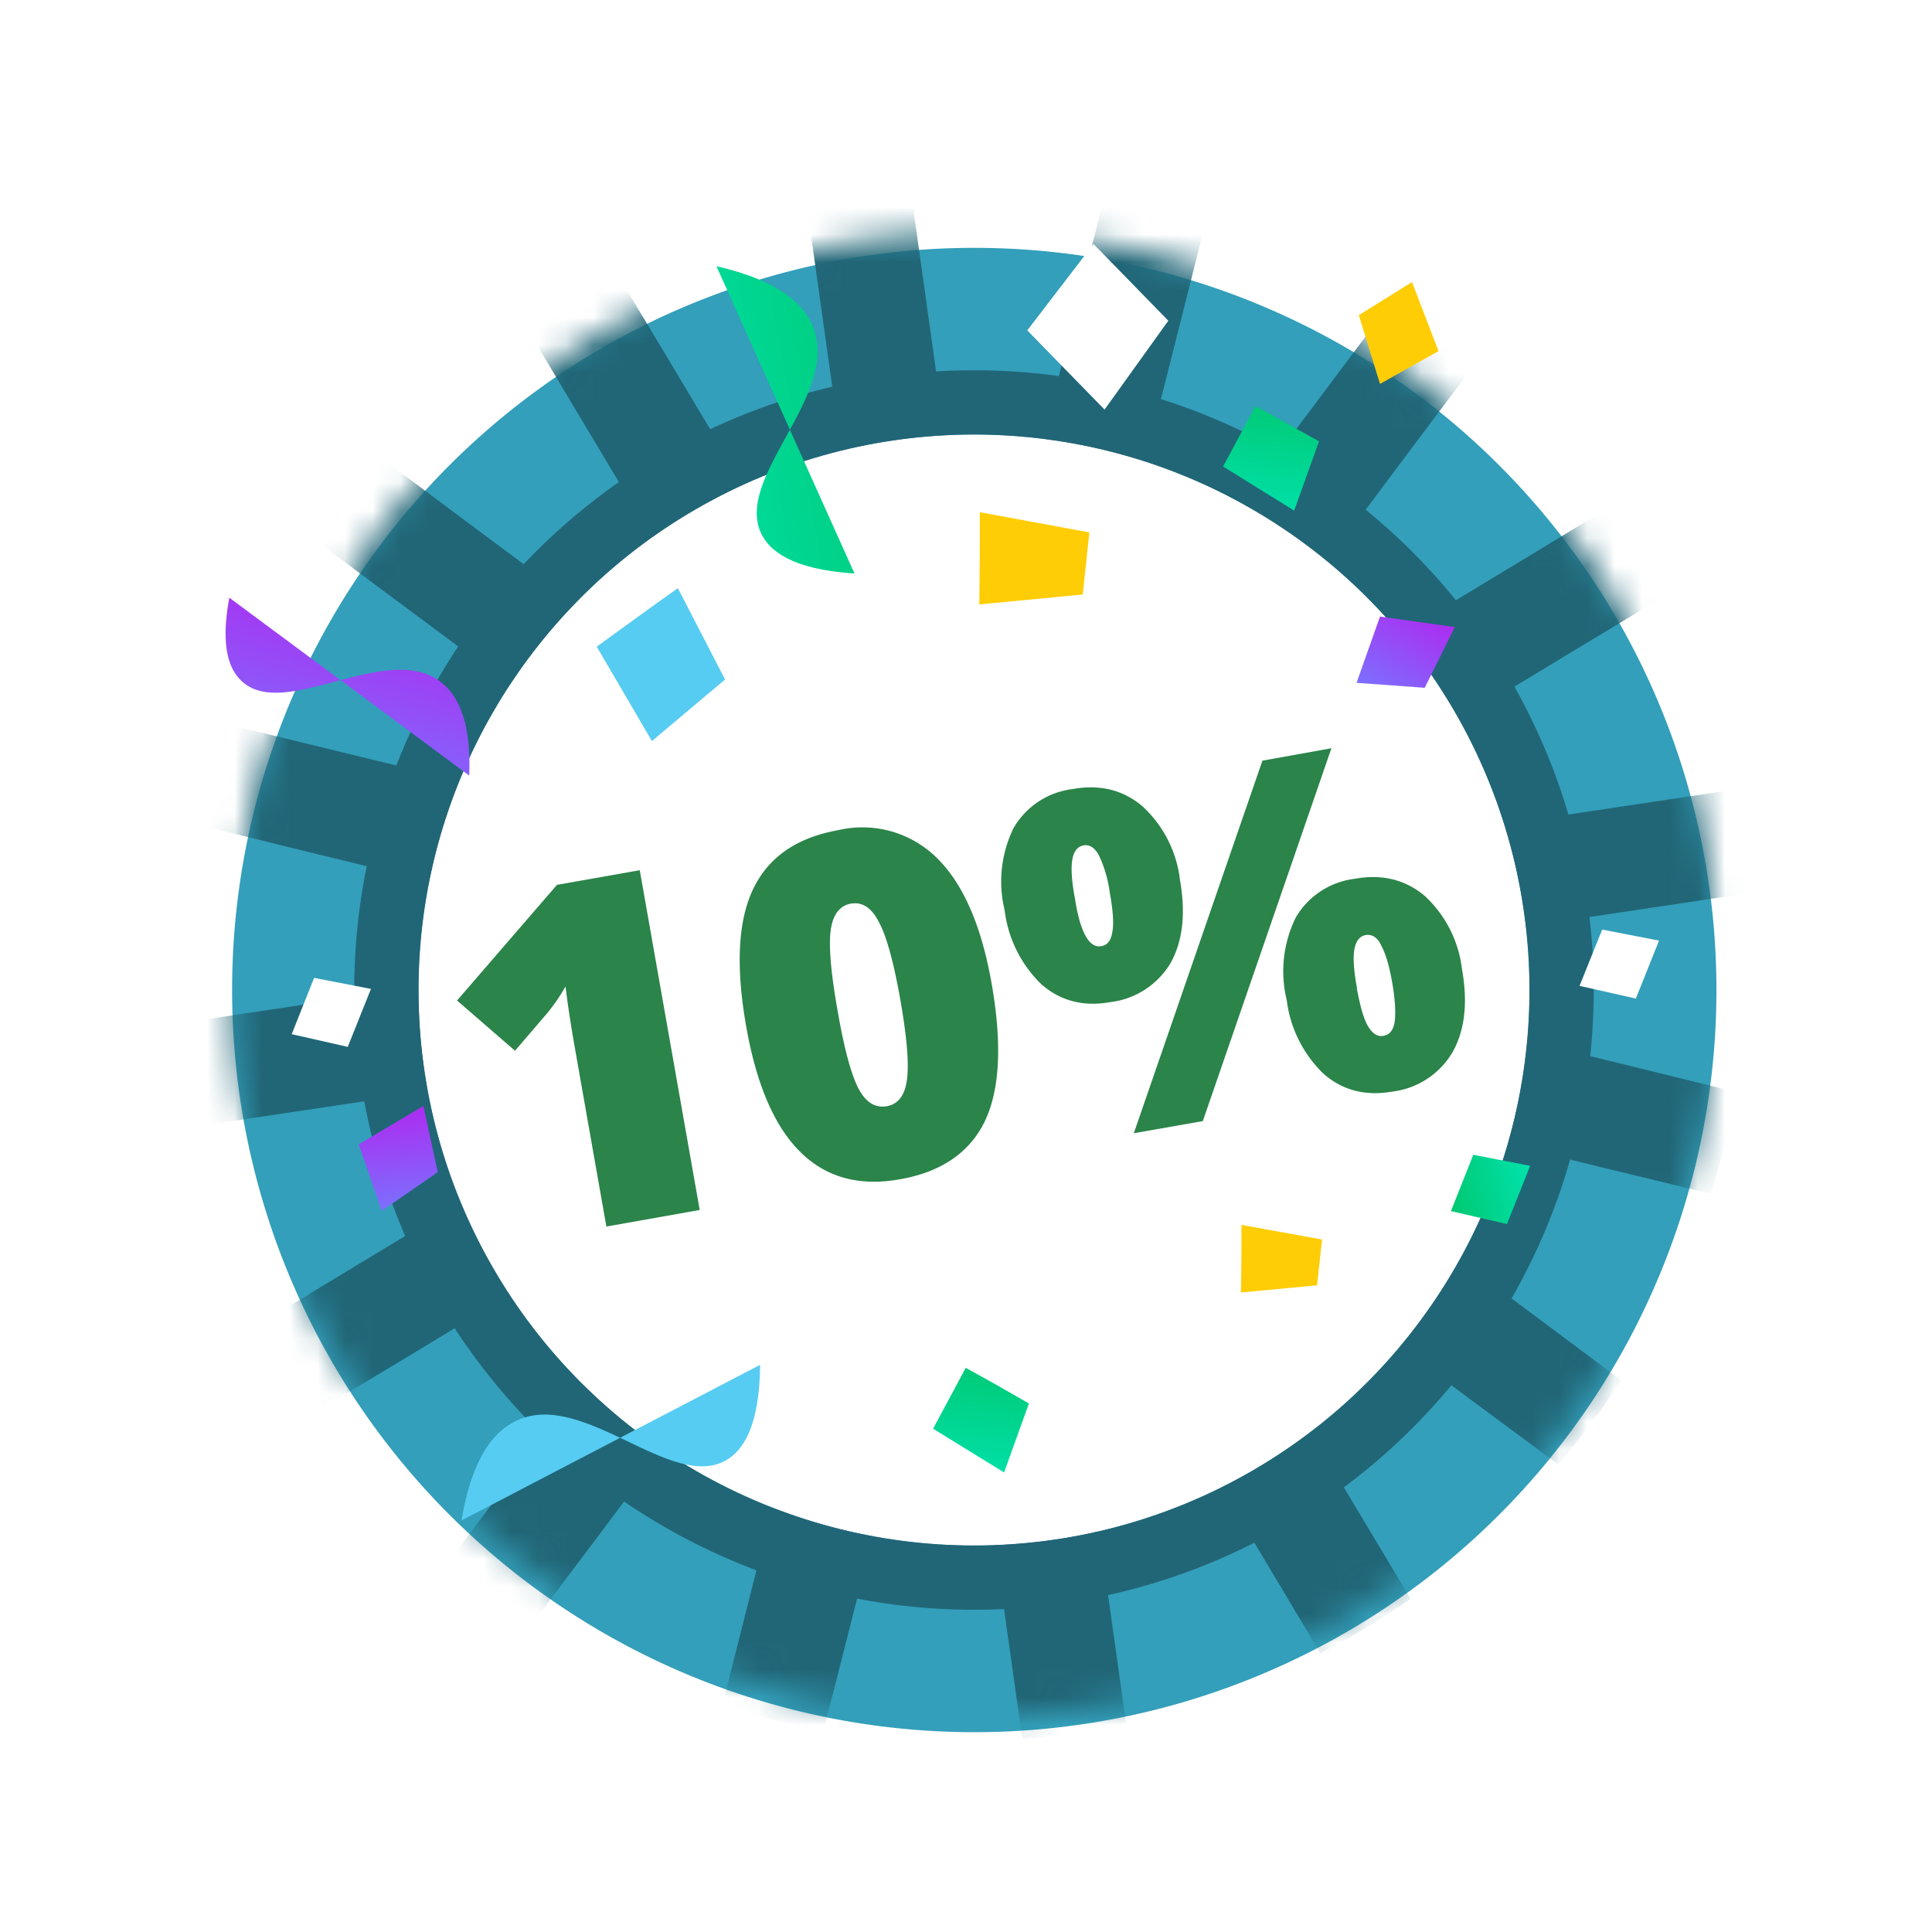 <svg width="70" height="70" fill="none" xmlns="http://www.w3.org/2000/svg"><g clip-path="url(#a)"><g filter="url(#b)"><path d="M35.3 62.18a26.89 26.89 0 1 0 0-53.78 26.89 26.89 0 0 0 0 53.78Z" fill="#339FBA"/></g><mask id="c" style="mask-type:alpha" maskUnits="userSpaceOnUse" x="8" y="8" width="55" height="55"><path d="M35.3 62.18a26.89 26.89 0 1 0 0-53.78 26.89 26.89 0 0 0 0 53.78Z" fill="#339FBA"/></mask><g mask="url(#c)"><path d="m35.52 24.87 3.67-14.5.93-3.65c1.25.21 2.47.51 3.67.9l-.92 3.65L39.14 26l11.38-15.2c1.05.67 2.06 1.42 3.03 2.24l-2.27 3.02-8.97 12 12.82-7.75 3.23-1.96c.71 1.03 1.37 2.1 1.94 3.25l-3.22 1.94-13.03 7.89 18.72-2.81a29.4 29.4 0 0 1 .53 3.75L44.8 35.14l14.47 3.53 3.64.9a27.79 27.79 0 0 1-.93 3.68l-3.64-.88-14.7-3.6 12.1 9 3 2.24a29.72 29.72 0 0 1-2.28 3.05l-3-2.22-11.91-8.87 7.63 12.74 1.93 3.22c-1.04.72-2.12 1.39-3.27 1.97l-1.91-3.2-7.76-12.95 2.63 18.69a29.51 29.51 0 0 1-3.76.56l-2.6-18.46-3.67 14.5-.93 3.65a27.41 27.41 0 0 1-3.67-.9l.92-3.64 3.73-14.72-9.12 12.19-2.26 3a28.92 28.92 0 0 1-3.03-2.24l11.24-15.02-12.82 7.76-3.23 1.94a26.5 26.5 0 0 1-1.94-3.24l3.22-1.95L25.9 38 7.2 40.8a29.37 29.37 0 0 1-.53-3.75l18.48-2.77-14.46-3.53-3.64-.9c.22-1.24.54-2.47.93-3.67l3.65.89 14.69 3.58-12.1-9-3-2.23c.7-1.07 1.45-2.09 2.28-3.06l3 2.24 11.91 8.87-7.63-12.75-1.92-3.22a27.2 27.2 0 0 1 3.26-1.97l1.93 3.21 7.74 12.94-2.62-18.69a29.55 29.55 0 0 1 3.76-.56l2.59 18.45Z" fill="#216677"/></g><g filter="url(#d)"><circle cx="35.29" cy="35.29" r="20.13" fill="#fff"/><circle cx="35.29" cy="35.29" r="21.29" stroke="#216677" stroke-width="2.33"/></g><path d="m16.72 55.09 10.82-5.64c-.02 2.31-.66 3.12-1.22 3.45-1.98 1.16-5.16-2.54-7.58-1.44-1.32.6-1.8 2.33-2.02 3.63Z" fill="#56CCF2"/><path d="m25.96 9.65 5 11.13c-2.3-.15-3.07-.84-3.36-1.41-1.05-2.05 2.83-5.01 1.87-7.49-.52-1.35-2.23-1.94-3.5-2.23Z" fill="url(#e)"/><path d="m21.62 23.43 2 3.42 2.65-2.23-1.71-3.31c-.99.7-1.96 1.41-2.94 2.12Z" fill="#56CCF2"/><path d="m44.31 16.9 2.58 1.6.9-2.51-2.3-1.28-1.18 2.2Z" fill="url(#f)"/><path d="m33.8 51.76 2.58 1.59.9-2.5c-.76-.44-1.52-.87-2.29-1.29l-1.18 2.2Z" fill="url(#g)"/><path d="m13 41.47.83 2.4 2.03-1.4-.52-2.4-2.35 1.4Z" fill="url(#h)"/><path d="m50 22.34-.85 2.4 2.47.18 1.09-2.2-2.71-.38Z" fill="url(#i)"/><path d="m49.23 11.41.77 2.5 2.12-1.19-.96-2.5-1.93 1.2Z" fill="#FFCD05"/><path d="m37.22 11.97 2.8 2.87 2.31-3.22-2.71-2.78-2.4 3.13ZM33.6 7.01l.84-2.1-2.06-.4-.81 2.04L33.6 7Z" fill="#fff"/><path d="m54.6 44.35.84-2.11-2.06-.4-.81 2.04 2.03.47Z" fill="url(#j)"/><path d="m59.27 36.18.84-2.1-2.06-.4-.82 2.04 2.04.46ZM23.1 39.1l.84-2.11-2.06-.4-.81 2.04 2.03.47ZM45.85 33.26l.84-2.1-2.06-.4-.81 2.04 2.03.46ZM12.6 37.93l.84-2.1-2.06-.4-.81 2.04 2.03.46Z" fill="#fff"/><path d="M44.98 44.38c0 .81 0 1.63-.02 2.45l2.76-.26.18-1.66-2.92-.53ZM35.5 18.56c0 1.11 0 2.22-.02 3.34l3.75-.36.24-2.25-3.96-.73Z" fill="#FFCD05"/><path d="M8.3 21.65 17 28.1c.05-1.19-.08-2.7-1.07-3.42-1.95-1.43-5.59 1.42-7.15.02-.44-.39-.82-1.19-.47-3.05Z" fill="url(#k)"/><path d="m25.35 43.84-3.38.6-1.15-6.52c-.14-.8-.25-1.52-.33-2.18-.16.29-.37.6-.63.93l-1.2 1.4-2.1-1.82 3.62-4.19 3-.53 2.17 12.3Zm10.58-8.2c.38 2.18.3 3.84-.25 4.99-.55 1.13-1.58 1.84-3.09 2.1-1.46.26-2.67-.07-3.6-1-.93-.92-1.58-2.43-1.95-4.52-.39-2.19-.3-3.86.25-5 .55-1.15 1.57-1.86 3.07-2.13a3.84 3.84 0 0 1 3.6 1.02c.94.93 1.6 2.44 1.97 4.54Zm-5.58.99c.24 1.39.5 2.33.76 2.82.27.5.6.7 1.02.63.41-.07.66-.4.73-.96.08-.57 0-1.53-.24-2.9-.24-1.36-.5-2.3-.77-2.8-.27-.53-.6-.75-1.02-.68-.4.07-.65.39-.73.95-.08.56 0 1.54.25 2.94Zm8.6-4.06c.1.65.24 1.1.4 1.37.16.27.34.38.55.34.22-.03.35-.2.4-.5.06-.3.03-.78-.09-1.43a4.43 4.43 0 0 0-.4-1.37c-.15-.27-.34-.39-.55-.35-.22.04-.36.22-.41.53-.05.3-.02.78.1 1.41Zm3.8-.7c.22 1.23.1 2.23-.33 3.01a2.95 2.95 0 0 1-2.2 1.43c-.96.17-1.79-.04-2.48-.64a4.48 4.48 0 0 1-1.34-2.69 4.4 4.4 0 0 1 .33-2.99 2.87 2.87 0 0 1 2.13-1.4c.99-.18 1.83.03 2.53.62a4.3 4.3 0 0 1 1.36 2.65Zm5.49-4.76-4.66 13.51-2.5.44 4.66-13.5 2.5-.45Zm.92 8.7c.12.65.25 1.11.41 1.38.16.26.34.38.55.34.25-.04.38-.23.42-.57.03-.35 0-.8-.1-1.37-.1-.56-.22-1-.38-1.3-.14-.32-.34-.45-.58-.41-.22.04-.35.21-.41.52-.05.31-.02.78.1 1.42Zm3.81-.7c.22 1.23.1 2.23-.34 3.01a2.94 2.94 0 0 1-2.18 1.43c-.97.17-1.8-.04-2.49-.64a4.47 4.47 0 0 1-1.34-2.68 4.4 4.4 0 0 1 .33-2.99 2.87 2.87 0 0 1 2.14-1.4c.98-.18 1.82.03 2.52.61a4.3 4.3 0 0 1 1.36 2.66Z" fill="#2B8449"/></g><defs><linearGradient id="e" x1="22.17" y1="12.73" x2="33.11" y2="10.63" gradientUnits="userSpaceOnUse"><stop stop-color="#00E3AE"/><stop offset="1" stop-color="#00C770"/></linearGradient><linearGradient id="f" x1="46.27" y1="19.06" x2="46.88" y2="14.24" gradientUnits="userSpaceOnUse"><stop stop-color="#00E3AE"/><stop offset="1" stop-color="#00C770"/></linearGradient><linearGradient id="g" x1="35.77" y1="53.91" x2="36.37" y2="49.1" gradientUnits="userSpaceOnUse"><stop stop-color="#00E3AE"/><stop offset="1" stop-color="#00C770"/></linearGradient><linearGradient id="h" x1="14.05" y1="44.12" x2="13.58" y2="39.82" gradientUnits="userSpaceOnUse"><stop stop-color="#7875FF"/><stop offset="1" stop-color="#B224EF"/></linearGradient><linearGradient id="i" x1="49.17" y1="25.08" x2="51.49" y2="21.42" gradientUnits="userSpaceOnUse"><stop stop-color="#7875FF"/><stop offset="1" stop-color="#B224EF"/></linearGradient><linearGradient id="j" x1="55.51" y1="42.27" x2="52.31" y2="43.12" gradientUnits="userSpaceOnUse"><stop stop-color="#00E3AE"/><stop offset="1" stop-color="#00C770"/></linearGradient><linearGradient id="k" x1="15.54" y1="29.98" x2="17.76" y2="22.1" gradientUnits="userSpaceOnUse"><stop stop-color="#7875FF"/><stop offset="1" stop-color="#B224EF"/></linearGradient><filter id="b" x="7.24" y="7.82" width="56.11" height="56.11" filterUnits="userSpaceOnUse" color-interpolation-filters="sRGB"><feFlood flood-opacity="0" result="BackgroundImageFix"/><feColorMatrix in="SourceAlpha" values="0 0 0 0 0 0 0 0 0 0 0 0 0 0 0 0 0 0 127 0" result="hardAlpha"/><feOffset dy=".58"/><feGaussianBlur stdDeviation=".58"/><feColorMatrix values="0 0 0 0 0 0 0 0 0 0 0 0 0 0 0 0 0 0 0.25 0"/><feBlend in2="BackgroundImageFix" result="effect1_dropShadow_3220_13321"/><feBlend in="SourceGraphic" in2="effect1_dropShadow_3220_13321" result="shape"/></filter><filter id="d" x="11.67" y="12.25" width="47.25" height="47.25" filterUnits="userSpaceOnUse" color-interpolation-filters="sRGB"><feFlood flood-opacity="0" result="BackgroundImageFix"/><feColorMatrix in="SourceAlpha" values="0 0 0 0 0 0 0 0 0 0 0 0 0 0 0 0 0 0 127 0" result="hardAlpha"/><feOffset dy=".58"/><feGaussianBlur stdDeviation=".58"/><feColorMatrix values="0 0 0 0 0 0 0 0 0 0 0 0 0 0 0 0 0 0 0.25 0"/><feBlend in2="BackgroundImageFix" result="effect1_dropShadow_3220_13321"/><feBlend in="SourceGraphic" in2="effect1_dropShadow_3220_13321" result="shape"/></filter><clipPath id="a"><path fill="#fff" d="M0 0h70v70H0z"/></clipPath></defs></svg>
